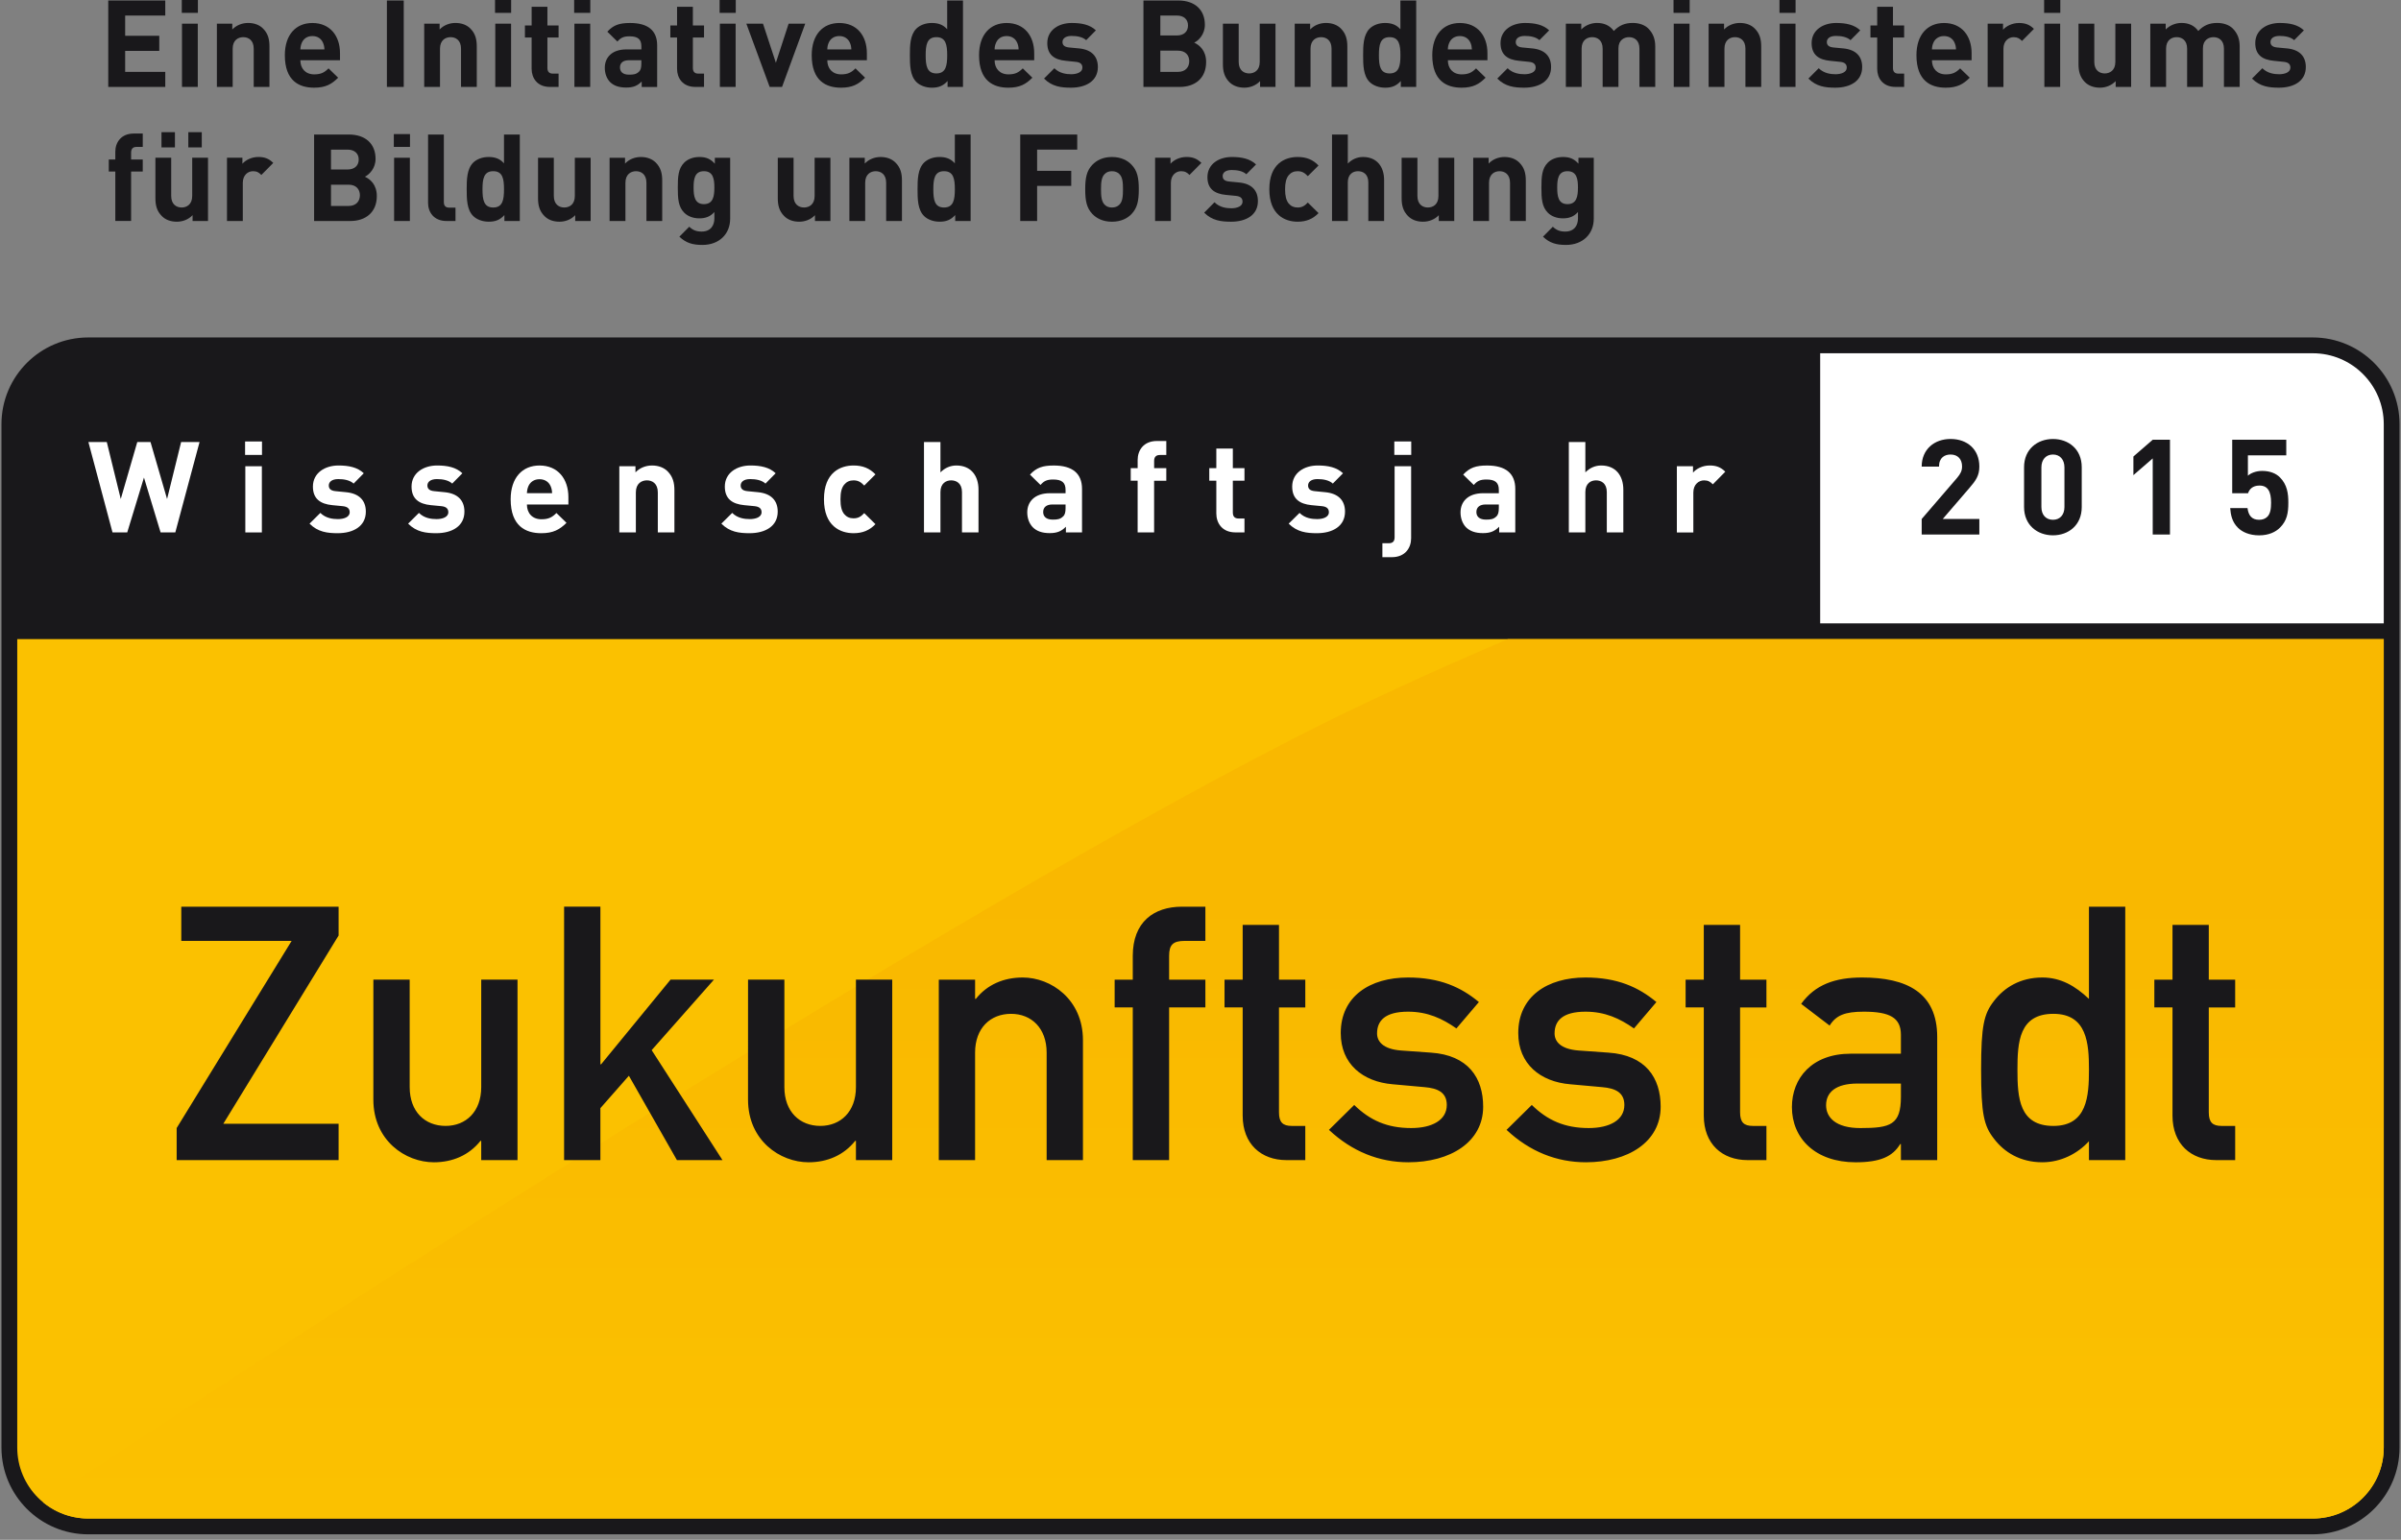 <?xml version="1.0" encoding="utf-8"?>
<!-- Generator: Adobe Illustrator 16.0.4, SVG Export Plug-In . SVG Version: 6.00 Build 0)  -->
<!DOCTYPE svg PUBLIC "-//W3C//DTD SVG 1.1//EN" "http://www.w3.org/Graphics/SVG/1.1/DTD/svg11.dtd">
<svg version="1.1" id="Ebene_1" xmlns="http://www.w3.org/2000/svg" xmlns:xlink="http://www.w3.org/1999/xlink" x="0px" y="0px"
	 width="212px" height="136px" viewBox="35.161 22.586 212 136" enable-background="new 35.161 22.586 212 136"
	 xml:space="preserve">
<rect x="35.161" y="22.586" width="212" height="136" fill="#808080" stroke="none"/>
<g>
	<g>
		<path fill="#19181B" d="M42.948,157.57c-3.928,0-7.128-3.2-7.128-7.129V60.05c0-3.93,3.201-7.122,7.128-7.122h196.426
			c3.929,0,7.126,3.192,7.126,7.122v90.391c0,3.929-3.197,7.129-7.126,7.129H42.948"/>
		<path fill="#19181B" d="M239.374,53.462c3.635,0,6.592,2.953,6.592,6.588v90.396c0,3.627-2.957,6.587-6.592,6.587H42.948
			c-3.635,0-6.591-2.96-6.591-6.587V60.05c0-3.636,2.956-6.588,6.591-6.588H239.374 M239.374,52.392H42.948
			c-4.223,0-7.658,3.434-7.658,7.658v90.396c0,4.219,3.436,7.658,7.658,7.658h196.426c4.221,0,7.658-3.439,7.658-7.658V60.05
			C247.032,55.826,243.594,52.392,239.374,52.392"/>
		<path fill="#FFFFFF" d="M245.639,77.644V60.05c0-3.455-2.809-6.263-6.266-6.263h-43.497v23.857H245.639z"/>
		<polygon fill="#FFFFFF" points="50.641,69.61 49.34,69.61 47.872,64.767 46.396,69.61 45.095,69.61 42.966,61.626 44.59,61.626 
			45.824,66.66 47.283,61.626 48.45,61.626 49.913,66.66 51.154,61.626 52.782,61.626 		"/>
		<path fill="#FFFFFF" d="M56.801,61.579h1.493v1.188h-1.493V61.579z M56.822,63.767h1.46v5.846h-1.46V63.767z"/>
		<path fill="#FFFFFF" d="M64.982,69.68c-0.917,0-1.752-0.102-2.49-0.843l0.955-0.949c0.481,0.479,1.108,0.546,1.555,0.546
			c0.505,0,1.035-0.164,1.035-0.604c0-0.291-0.157-0.494-0.62-0.538L64.5,67.203c-1.053-0.103-1.71-0.561-1.71-1.64
			c0-1.212,1.068-1.863,2.256-1.863c0.913,0,1.676,0.157,2.235,0.686l-0.896,0.911c-0.339-0.306-0.854-0.396-1.36-0.396
			c-0.584,0-0.832,0.271-0.832,0.561c0,0.216,0.09,0.463,0.606,0.506l0.923,0.091c1.157,0.113,1.741,0.729,1.741,1.717
			C67.464,69.065,66.365,69.68,64.982,69.68"/>
		<path fill="#FFFFFF" d="M73.686,69.68c-0.917,0-1.748-0.102-2.489-0.843l0.954-0.949c0.483,0.479,1.111,0.546,1.559,0.546
			c0.503,0,1.036-0.164,1.036-0.604c0-0.291-0.159-0.494-0.618-0.538l-0.923-0.089c-1.053-0.103-1.706-0.561-1.706-1.64
			c0-1.212,1.066-1.863,2.259-1.863c0.905,0,1.67,0.157,2.229,0.686l-0.896,0.911c-0.339-0.306-0.851-0.396-1.357-0.396
			c-0.582,0-0.835,0.271-0.835,0.561c0,0.216,0.094,0.463,0.61,0.506l0.919,0.091c1.157,0.113,1.74,0.729,1.74,1.717
			C76.169,69.065,75.069,69.68,73.686,69.68"/>
		<path fill="#FFFFFF" d="M81.686,67.147c0,0.75,0.464,1.302,1.282,1.302c0.639,0,0.953-0.18,1.323-0.552l0.889,0.867
			c-0.596,0.592-1.171,0.917-2.223,0.917c-1.382,0-2.706-0.627-2.706-2.996c0-1.906,1.035-2.984,2.548-2.984
			c1.629,0,2.549,1.192,2.549,2.796v0.651L81.686,67.147L81.686,67.147z M83.775,65.516c-0.155-0.346-0.483-0.604-0.978-0.604
			c-0.493,0-0.817,0.259-0.975,0.604c-0.09,0.215-0.122,0.372-0.137,0.631h2.224C83.899,65.888,83.867,65.731,83.775,65.516"/>
		<path fill="#FFFFFF" d="M93.244,69.61v-3.534c0-0.796-0.5-1.063-0.963-1.063c-0.46,0-0.976,0.267-0.976,1.063v3.534h-1.46v-5.843
			h1.425v0.541c0.384-0.404,0.921-0.608,1.462-0.608c0.583,0,1.052,0.192,1.376,0.514c0.47,0.475,0.601,1.024,0.601,1.667v3.729
			L93.244,69.61L93.244,69.61z"/>
		<path fill="#FFFFFF" d="M101.348,69.68c-0.922,0-1.752-0.102-2.494-0.843l0.958-0.949c0.479,0.479,1.11,0.546,1.56,0.546
			c0.504,0,1.033-0.164,1.033-0.604c0-0.291-0.163-0.494-0.621-0.538l-0.917-0.089c-1.054-0.103-1.706-0.561-1.706-1.64
			c0-1.212,1.065-1.863,2.253-1.863c0.912,0,1.677,0.157,2.234,0.686l-0.897,0.911c-0.337-0.306-0.851-0.396-1.356-0.396
			c-0.586,0-0.834,0.271-0.834,0.561c0,0.216,0.093,0.463,0.609,0.506l0.92,0.091c1.153,0.113,1.741,0.729,1.741,1.717
			C103.832,69.065,102.731,69.68,101.348,69.68"/>
		<path fill="#FFFFFF" d="M110.527,69.68c-1.167,0-2.613-0.624-2.613-2.996c0-2.369,1.447-2.984,2.613-2.984
			c0.809,0,1.416,0.247,1.933,0.785l-0.988,0.987c-0.306-0.322-0.564-0.459-0.945-0.459c-0.349,0-0.616,0.125-0.832,0.385
			c-0.223,0.278-0.323,0.674-0.323,1.286c0,0.62,0.1,1.02,0.323,1.302c0.216,0.258,0.483,0.38,0.832,0.38
			c0.38,0,0.639-0.129,0.945-0.459l0.988,0.976C111.942,69.422,111.337,69.68,110.527,69.68"/>
		<path fill="#FFFFFF" d="M120.1,69.61v-3.561c0-0.776-0.494-1.036-0.955-1.036c-0.457,0-0.946,0.267-0.946,1.036v3.561h-1.454
			v-7.984h1.454v2.682c0.395-0.404,0.89-0.608,1.406-0.608c1.28,0,1.954,0.898,1.954,2.13v3.781H120.1z"/>
		<path fill="#FFFFFF" d="M129.276,69.61v-0.502c-0.389,0.393-0.76,0.565-1.436,0.565c-0.661,0-1.143-0.173-1.488-0.518
			c-0.314-0.325-0.488-0.8-0.488-1.313c0-0.93,0.64-1.693,2-1.693h1.382v-0.294c0-0.639-0.314-0.917-1.094-0.917
			c-0.559,0-0.816,0.133-1.118,0.481l-0.929-0.913c0.571-0.623,1.129-0.804,2.106-0.804c1.639,0,2.489,0.699,2.489,2.067v3.843
			L129.276,69.61L129.276,69.61z M129.247,67.143h-1.159c-0.527,0-0.818,0.246-0.818,0.667c0,0.404,0.27,0.67,0.841,0.67
			c0.406,0,0.665-0.031,0.918-0.282c0.163-0.141,0.218-0.38,0.218-0.737V67.143z"/>
		<path fill="#FFFFFF" d="M137.065,65.045v4.565h-1.455v-4.565H135v-1.109h0.611v-0.729c0-0.831,0.513-1.67,1.702-1.67h0.828v1.236
			h-0.568c-0.35,0-0.506,0.188-0.506,0.525v0.639h1.074v1.109H137.065z"/>
		<path fill="#FFFFFF" d="M144.251,69.61c-1.189,0-1.693-0.835-1.693-1.671v-2.894h-0.622v-1.109h0.622v-1.729h1.458v1.729h1.028
			v1.109h-1.028v2.804c0,0.341,0.152,0.533,0.499,0.533h0.529v1.228H144.251z"/>
		<path fill="#FFFFFF" d="M151.44,69.68c-0.919,0-1.749-0.102-2.494-0.843l0.961-0.949c0.479,0.479,1.107,0.546,1.555,0.546
			c0.506,0,1.035-0.164,1.035-0.604c0-0.291-0.158-0.494-0.617-0.538l-0.921-0.089c-1.051-0.103-1.702-0.561-1.702-1.64
			c0-1.212,1.062-1.863,2.253-1.863c0.907,0,1.671,0.157,2.234,0.686l-0.899,0.911c-0.336-0.306-0.854-0.396-1.359-0.396
			c-0.582,0-0.825,0.271-0.825,0.561c0,0.216,0.084,0.463,0.601,0.506l0.921,0.091c1.157,0.113,1.738,0.729,1.738,1.717
			C153.921,69.065,152.825,69.68,151.44,69.68"/>
		<path fill="#FFFFFF" d="M158.051,71.798h-0.83v-1.232h0.562c0.368,0,0.516-0.18,0.516-0.529v-6.27h1.459v6.364
			C159.756,70.962,159.25,71.798,158.051,71.798 M158.274,61.579h1.494v1.188h-1.494V61.579z"/>
		<path fill="#FFFFFF" d="M167.533,69.61v-0.502c-0.396,0.393-0.761,0.565-1.437,0.565c-0.661,0-1.144-0.173-1.494-0.518
			c-0.312-0.325-0.482-0.8-0.482-1.313c0-0.93,0.641-1.693,2-1.693h1.382v-0.294c0-0.639-0.313-0.917-1.09-0.917
			c-0.563,0-0.821,0.133-1.122,0.481l-0.935-0.913c0.577-0.623,1.136-0.804,2.111-0.804c1.641,0,2.489,0.699,2.489,2.067v3.843
			L167.533,69.61L167.533,69.61z M167.502,67.143h-1.159c-0.527,0-0.822,0.246-0.822,0.667c0,0.404,0.271,0.67,0.846,0.67
			c0.406,0,0.666-0.031,0.92-0.282c0.157-0.141,0.216-0.38,0.216-0.737V67.143z"/>
		<path fill="#FFFFFF" d="M177.036,69.61v-3.561c0-0.776-0.494-1.036-0.952-1.036c-0.46,0-0.942,0.267-0.942,1.036v3.561h-1.458
			v-7.984h1.458v2.682c0.395-0.404,0.883-0.608,1.4-0.608c1.279,0,1.953,0.898,1.953,2.13v3.781H177.036z"/>
		<path fill="#FFFFFF" d="M186.399,65.363c-0.229-0.228-0.418-0.349-0.775-0.349c-0.447,0-0.947,0.337-0.947,1.079v3.521h-1.455
			v-5.846h1.426v0.564c0.282-0.341,0.842-0.632,1.471-0.632c0.57,0,0.977,0.145,1.378,0.549L186.399,65.363z"/>
		<polygon fill="#19181B" points="44.719,30.264 44.719,22.63 49.754,22.63 49.754,23.959 46.212,23.959 46.212,25.747 
			49.224,25.747 49.224,27.08 46.212,27.08 46.212,28.934 49.754,28.934 49.754,30.264 		"/>
		<path fill="#19181B" d="M51.212,22.586h1.423v1.137h-1.423V22.586z M51.23,24.677h1.395v5.587H51.23V24.677z"/>
		<path fill="#19181B" d="M57.563,30.264v-3.377c0-0.765-0.48-1.019-0.922-1.019s-0.935,0.255-0.935,1.019v3.376h-1.395v-5.587h1.36
			v0.514c0.369-0.385,0.881-0.577,1.396-0.577c0.555,0,1.008,0.179,1.319,0.494c0.454,0.451,0.566,0.977,0.566,1.588v3.568
			L57.563,30.264L57.563,30.264z"/>
		<path fill="#19181B" d="M61.682,27.907c0,0.718,0.44,1.247,1.223,1.247c0.611,0,0.912-0.176,1.265-0.529l0.847,0.823
			c-0.565,0.573-1.111,0.883-2.123,0.883c-1.318,0-2.582-0.601-2.582-2.867c0-1.823,0.982-2.847,2.431-2.847
			c1.556,0,2.439,1.133,2.439,2.667v0.623H61.682z M63.677,26.354c-0.147-0.337-0.458-0.583-0.933-0.583
			c-0.472,0-0.78,0.247-0.931,0.583c-0.085,0.201-0.118,0.35-0.129,0.596h2.124C63.794,26.704,63.764,26.555,63.677,26.354"/>
		<rect x="69.323" y="22.63" fill="#19181B" width="1.487" height="7.634"/>
		<path fill="#19181B" d="M75.868,30.264v-3.377c0-0.765-0.481-1.019-0.922-1.019s-0.935,0.255-0.935,1.019v3.376h-1.394v-5.587
			h1.36v0.514c0.364-0.385,0.88-0.577,1.396-0.577c0.555,0,1.008,0.179,1.319,0.494c0.454,0.451,0.567,0.977,0.567,1.588v3.568
			L75.868,30.264L75.868,30.264z"/>
		<path fill="#19181B" d="M78.871,22.586h1.422v1.137h-1.422V22.586z M78.892,24.677h1.395v5.587h-1.395V24.677z"/>
		<path fill="#19181B" d="M83.721,30.264c-1.138,0-1.619-0.804-1.619-1.596V25.9H81.51v-1.062h0.593v-1.651h1.392v1.651h0.987V25.9
			h-0.987v2.683c0,0.325,0.15,0.505,0.482,0.505h0.505v1.176L83.721,30.264L83.721,30.264z"/>
		<path fill="#19181B" d="M85.856,22.586h1.426v1.137h-1.426V22.586z M85.88,24.677h1.394v5.587H85.88V24.677z"/>
		<path fill="#19181B" d="M91.821,30.268v-0.482c-0.375,0.373-0.729,0.533-1.375,0.533c-0.627,0-1.094-0.16-1.425-0.494
			c-0.3-0.31-0.458-0.761-0.458-1.255c0-0.89,0.612-1.62,1.907-1.62h1.322v-0.277c0-0.612-0.302-0.879-1.043-0.879
			c-0.537,0-0.78,0.129-1.074,0.463l-0.889-0.871c0.547-0.6,1.083-0.769,2.018-0.769c1.564,0,2.382,0.663,2.382,1.969v3.682H91.821z
			 M91.791,27.907h-1.106c-0.506,0-0.782,0.236-0.782,0.631c0,0.389,0.253,0.643,0.801,0.643c0.387,0,0.633-0.028,0.881-0.267
			c0.15-0.137,0.205-0.364,0.205-0.709L91.791,27.907L91.791,27.907z"/>
		<path fill="#19181B" d="M96.561,30.264c-1.135,0-1.618-0.804-1.618-1.596V25.9h-0.592v-1.062h0.592v-1.651h1.396v1.651h0.985V25.9
			H96.34v2.683c0,0.325,0.148,0.505,0.48,0.505h0.505v1.176L96.561,30.264L96.561,30.264z"/>
		<path fill="#19181B" d="M98.7,22.586h1.426v1.137H98.7V22.586z M98.723,24.677h1.393v5.587h-1.393V24.677z"/>
		<polygon fill="#19181B" points="104.213,30.264 103.12,30.264 101.061,24.677 102.531,24.677 103.668,28.131 104.794,24.677 
			106.26,24.677 		"/>
		<path fill="#19181B" d="M108.208,27.907c0,0.718,0.441,1.247,1.224,1.247c0.611,0,0.908-0.176,1.265-0.529l0.847,0.823
			c-0.569,0.573-1.117,0.883-2.124,0.883c-1.319,0-2.587-0.601-2.587-2.867c0-1.823,0.99-2.847,2.435-2.847
			c1.559,0,2.435,1.133,2.435,2.667v0.623H108.208z M110.201,26.354c-0.152-0.337-0.462-0.583-0.935-0.583
			c-0.471,0-0.782,0.247-0.931,0.583c-0.086,0.201-0.117,0.35-0.127,0.596h2.123C110.319,26.704,110.289,26.555,110.201,26.354"/>
		<path fill="#19181B" d="M118.829,30.264V29.74c-0.388,0.431-0.794,0.592-1.388,0.592c-0.546,0-1.061-0.196-1.37-0.506
			c-0.559-0.556-0.57-1.521-0.57-2.356c0-0.84,0.012-1.792,0.57-2.353c0.31-0.31,0.816-0.502,1.359-0.502
			c0.57,0,1,0.148,1.364,0.556V22.63h1.395v7.634H118.829z M117.842,25.868c-0.837,0-0.947,0.687-0.947,1.6s0.109,1.604,0.947,1.604
			c0.835,0,0.953-0.69,0.953-1.604S118.677,25.868,117.842,25.868"/>
		<path fill="#19181B" d="M122.982,27.907c0,0.718,0.438,1.247,1.222,1.247c0.611,0,0.908-0.176,1.264-0.529l0.847,0.823
			c-0.566,0.573-1.113,0.883-2.121,0.883c-1.321,0-2.586-0.601-2.586-2.867c0-1.823,0.988-2.847,2.435-2.847
			c1.555,0,2.435,1.133,2.435,2.667v0.623H122.982z M124.972,26.354c-0.146-0.337-0.461-0.583-0.931-0.583
			c-0.471,0-0.782,0.247-0.929,0.583c-0.088,0.201-0.124,0.35-0.13,0.596h2.12C125.09,26.704,125.058,26.555,124.972,26.354"/>
		<path fill="#19181B" d="M129.728,30.331c-0.882,0-1.675-0.099-2.382-0.805l0.912-0.913c0.458,0.458,1.064,0.529,1.49,0.529
			c0.48,0,0.985-0.165,0.985-0.581c0-0.278-0.146-0.474-0.587-0.513l-0.881-0.091c-1.008-0.094-1.632-0.533-1.632-1.564
			c0-1.161,1.02-1.777,2.157-1.777c0.87,0,1.6,0.146,2.134,0.651l-0.855,0.866c-0.322-0.286-0.817-0.373-1.297-0.373
			c-0.56,0-0.797,0.255-0.797,0.533c0,0.204,0.088,0.44,0.583,0.486l0.876,0.083c1.106,0.105,1.665,0.698,1.665,1.642
			C132.099,29.74,131.046,30.331,129.728,30.331"/>
		<path fill="#19181B" d="M139.322,30.264h-3.199V22.63h3.07c1.487,0,2.354,0.835,2.354,2.145c0,0.847-0.554,1.396-0.94,1.576
			c0.462,0.216,1.051,0.699,1.051,1.714C141.657,29.495,140.681,30.264,139.322,30.264 M139.075,23.959h-1.46v1.76h1.46
			c0.629,0,0.983-0.356,0.983-0.882S139.704,23.959,139.075,23.959 M139.169,27.06h-1.554v1.875h1.554
			c0.677,0,0.998-0.428,0.998-0.945C140.167,27.476,139.845,27.06,139.169,27.06"/>
		<path fill="#19181B" d="M146.421,30.264V29.75c-0.363,0.384-0.878,0.58-1.391,0.58c-0.561,0-1.012-0.185-1.319-0.49
			c-0.454-0.459-0.571-0.979-0.571-1.592v-3.571h1.394v3.38c0,0.76,0.485,1.015,0.924,1.015c0.439,0,0.933-0.255,0.933-1.015v-3.38
			h1.392v5.587H146.421z"/>
		<path fill="#19181B" d="M152.732,30.264v-3.377c0-0.765-0.481-1.019-0.923-1.019c-0.44,0-0.933,0.255-0.933,1.019v3.376h-1.396
			v-5.587h1.364v0.514c0.365-0.385,0.877-0.577,1.395-0.577c0.555,0,1.006,0.179,1.319,0.494c0.445,0.451,0.568,0.977,0.568,1.588
			v3.568L152.732,30.264L152.732,30.264z"/>
		<path fill="#19181B" d="M158.847,30.264V29.74c-0.386,0.431-0.796,0.592-1.384,0.592c-0.549,0-1.061-0.196-1.372-0.506
			c-0.56-0.556-0.571-1.521-0.571-2.356c0-0.84,0.012-1.792,0.571-2.353c0.312-0.31,0.812-0.502,1.359-0.502
			c0.569,0,0.998,0.148,1.362,0.556V22.63h1.395v7.634H158.847z M157.859,25.868c-0.839,0-0.944,0.687-0.944,1.6
			s0.105,1.604,0.944,1.604c0.837,0,0.955-0.69,0.955-1.604S158.696,25.868,157.859,25.868"/>
		<path fill="#19181B" d="M163.003,27.907c0,0.718,0.438,1.247,1.217,1.247c0.615,0,0.918-0.176,1.271-0.529l0.843,0.823
			c-0.567,0.573-1.114,0.883-2.122,0.883c-1.322,0-2.586-0.601-2.586-2.867c0-1.823,0.988-2.847,2.438-2.847
			c1.553,0,2.433,1.133,2.433,2.667v0.623H163.003z M164.996,26.354c-0.153-0.337-0.464-0.583-0.933-0.583
			c-0.473,0-0.785,0.247-0.932,0.583c-0.088,0.201-0.123,0.35-0.129,0.596h2.123C165.11,26.704,165.083,26.555,164.996,26.354"/>
		<path fill="#19181B" d="M169.749,30.331c-0.879,0-1.674-0.099-2.383-0.805l0.912-0.913c0.463,0.458,1.064,0.529,1.494,0.529
			c0.482,0,0.983-0.165,0.983-0.581c0-0.278-0.149-0.474-0.59-0.513l-0.877-0.091c-1.012-0.094-1.635-0.533-1.635-1.564
			c0-1.161,1.023-1.777,2.158-1.777c0.865,0,1.6,0.146,2.136,0.651l-0.859,0.866c-0.324-0.286-0.812-0.373-1.3-0.373
			c-0.555,0-0.79,0.255-0.79,0.533c0,0.204,0.084,0.44,0.578,0.486l0.881,0.083c1.102,0.105,1.66,0.698,1.66,1.642
			C172.119,29.74,171.066,30.331,169.749,30.331"/>
		<path fill="#19181B" d="M179.919,30.264v-3.377c0-0.765-0.482-1.019-0.918-1.019c-0.434,0-0.936,0.255-0.936,0.983v3.411h-1.396
			v-3.376c0-0.765-0.482-1.019-0.922-1.019c-0.44,0-0.935,0.255-0.935,1.019v3.376h-1.392v-5.587h1.361v0.514
			c0.358-0.373,0.878-0.577,1.392-0.577c0.623,0,1.129,0.223,1.484,0.709c0.471-0.494,0.977-0.709,1.672-0.709
			c0.558,0,1.063,0.179,1.373,0.494c0.449,0.451,0.611,0.977,0.611,1.588v3.568L179.919,30.264L179.919,30.264z"/>
		<path fill="#19181B" d="M182.928,22.586h1.425v1.137h-1.425V22.586z M182.947,24.677h1.395v5.587h-1.395V24.677z"/>
		<path fill="#19181B" d="M189.276,30.264v-3.377c0-0.765-0.482-1.019-0.923-1.019c-0.438,0-0.929,0.255-0.929,1.019v3.376h-1.398
			v-5.587h1.363v0.514c0.365-0.385,0.879-0.577,1.393-0.577c0.559,0,1.008,0.179,1.318,0.494c0.451,0.451,0.57,0.977,0.57,1.588
			v3.568L189.276,30.264L189.276,30.264z"/>
		<path fill="#19181B" d="M192.282,22.586h1.422v1.137h-1.422V22.586z M192.305,24.677h1.394v5.587h-1.394V24.677z"/>
		<path fill="#19181B" d="M197.217,30.331c-0.878,0-1.677-0.099-2.38-0.805l0.909-0.913c0.463,0.458,1.065,0.529,1.49,0.529
			c0.482,0,0.987-0.165,0.987-0.581c0-0.278-0.148-0.474-0.59-0.513l-0.877-0.091c-1.012-0.094-1.635-0.533-1.635-1.564
			c0-1.161,1.023-1.777,2.158-1.777c0.871,0,1.599,0.146,2.136,0.651l-0.858,0.866c-0.322-0.286-0.816-0.373-1.295-0.373
			c-0.562,0-0.797,0.255-0.797,0.533c0,0.204,0.085,0.44,0.578,0.486l0.876,0.083c1.106,0.105,1.666,0.698,1.666,1.642
			C199.587,29.74,198.534,30.331,197.217,30.331"/>
		<path fill="#19181B" d="M202.528,30.264c-1.142,0-1.617-0.804-1.617-1.596V25.9h-0.595v-1.062h0.595v-1.651h1.392v1.651h0.987
			V25.9h-0.987v2.683c0,0.325,0.148,0.505,0.482,0.505h0.506v1.176L202.528,30.264L202.528,30.264z"/>
		<path fill="#19181B" d="M205.745,27.907c0,0.718,0.439,1.247,1.225,1.247c0.611,0,0.91-0.176,1.264-0.529l0.848,0.823
			c-0.564,0.573-1.111,0.883-2.123,0.883c-1.318,0-2.582-0.601-2.582-2.867c0-1.823,0.982-2.847,2.433-2.847
			c1.556,0,2.437,1.133,2.437,2.667v0.623H205.745z M207.74,26.354c-0.147-0.337-0.459-0.583-0.932-0.583
			c-0.469,0-0.784,0.247-0.933,0.583c-0.089,0.201-0.118,0.35-0.13,0.596h2.123C207.863,26.704,207.824,26.555,207.74,26.354"/>
		<path fill="#19181B" d="M213.698,26.201c-0.217-0.215-0.4-0.333-0.74-0.333c-0.43,0-0.9,0.321-0.9,1.031v3.368h-1.395v-5.591
			h1.359v0.537c0.27-0.317,0.806-0.596,1.406-0.596c0.546,0,0.936,0.137,1.321,0.521L213.698,26.201z"/>
		<path fill="#19181B" d="M215.65,22.586h1.429v1.137h-1.429V22.586z M215.671,24.677h1.395v5.587h-1.395V24.677z"/>
		<path fill="#19181B" d="M221.968,30.264V29.75c-0.365,0.384-0.877,0.58-1.395,0.58c-0.559,0-1.006-0.185-1.319-0.49
			c-0.451-0.459-0.568-0.979-0.568-1.592v-3.571h1.394v3.38c0,0.76,0.482,1.015,0.924,1.015c0.435,0,0.935-0.255,0.935-1.015v-3.38
			h1.394v5.587H221.968z"/>
		<path fill="#19181B" d="M231.527,30.264v-3.377c0-0.765-0.482-1.019-0.925-1.019c-0.428,0-0.93,0.255-0.93,0.983v3.411h-1.396
			v-3.376c0-0.765-0.483-1.019-0.922-1.019c-0.441,0-0.936,0.255-0.936,1.019v3.376h-1.393v-5.587h1.359v0.514
			c0.364-0.373,0.883-0.577,1.396-0.577c0.624,0,1.13,0.223,1.482,0.709c0.474-0.494,0.979-0.709,1.672-0.709
			c0.56,0,1.06,0.179,1.375,0.494c0.449,0.451,0.608,0.977,0.608,1.588v3.568L231.527,30.264L231.527,30.264z"/>
		<path fill="#19181B" d="M236.385,30.331c-0.874,0-1.67-0.099-2.379-0.805l0.912-0.913c0.463,0.458,1.062,0.529,1.488,0.529
			c0.488,0,0.988-0.165,0.988-0.581c0-0.278-0.147-0.474-0.588-0.513l-0.877-0.091c-1.012-0.094-1.636-0.533-1.636-1.564
			c0-1.161,1.018-1.777,2.159-1.777c0.87,0,1.6,0.146,2.135,0.651l-0.858,0.866c-0.324-0.286-0.817-0.373-1.3-0.373
			c-0.559,0-0.791,0.255-0.791,0.533c0,0.204,0.084,0.44,0.579,0.486l0.88,0.083c1.102,0.105,1.66,0.698,1.66,1.642
			C238.76,29.74,237.708,30.331,236.385,30.331"/>
		<path fill="#19181B" d="M46.737,37.738v4.364h-1.394v-4.364h-0.577v-1.063h0.577v-0.694c0-0.792,0.493-1.6,1.629-1.6h0.794v1.18
			h-0.547c-0.335,0-0.482,0.185-0.482,0.505v0.608h1.028v1.063H46.737z"/>
		<path fill="#19181B" d="M52.165,42.106v-0.518c-0.364,0.392-0.88,0.58-1.393,0.58c-0.559,0-1.009-0.179-1.318-0.494
			c-0.453-0.447-0.571-0.973-0.571-1.584v-3.572h1.394v3.376c0,0.76,0.482,1.019,0.923,1.019c0.441,0,0.932-0.259,0.932-1.019
			v-3.376h1.396v5.587L52.165,42.106L52.165,42.106z M49.419,34.263h1.188v1.341h-1.188V34.263z M51.789,34.263h1.188v1.341h-1.188
			V34.263z"/>
		<path fill="#19181B" d="M58.238,38.039c-0.214-0.216-0.396-0.333-0.737-0.333c-0.429,0-0.901,0.325-0.901,1.031v3.368h-1.397
			v-5.587h1.362v0.533c0.269-0.322,0.806-0.601,1.406-0.601c0.547,0,0.935,0.141,1.317,0.525L58.238,38.039z"/>
		<path fill="#19181B" d="M66.094,42.106h-3.2v-7.638h3.07c1.488,0,2.358,0.839,2.358,2.148c0,0.847-0.557,1.392-0.944,1.576
			c0.463,0.212,1.055,0.694,1.055,1.714C68.432,41.334,67.452,42.106,66.094,42.106 M65.846,35.801h-1.459v1.756h1.459
			c0.629,0,0.988-0.352,0.988-0.882C66.836,36.154,66.476,35.801,65.846,35.801 M65.94,38.899h-1.553v1.878h1.553
			c0.677,0,0.999-0.431,0.999-0.944C66.939,39.318,66.618,38.899,65.94,38.899"/>
		<path fill="#19181B" d="M69.934,34.429h1.428v1.132h-1.428V34.429z M69.959,36.519h1.393v5.587h-1.393V36.519z"/>
		<path fill="#19181B" d="M74.589,42.106c-1.146,0-1.631-0.804-1.631-1.6v-6.038h1.393v5.952c0,0.338,0.141,0.506,0.494,0.506h0.535
			v1.18L74.589,42.106L74.589,42.106z"/>
		<path fill="#19181B" d="M79.698,42.106V41.58c-0.388,0.431-0.794,0.587-1.384,0.587c-0.551,0-1.063-0.192-1.375-0.505
			c-0.559-0.552-0.57-1.517-0.57-2.356c0-0.835,0.012-1.792,0.57-2.353c0.312-0.31,0.818-0.502,1.364-0.502
			c0.565,0,0.999,0.149,1.359,0.561v-2.544h1.396v7.638L79.698,42.106L79.698,42.106z M78.711,37.706
			c-0.835,0-0.947,0.687-0.947,1.6c0,0.914,0.111,1.608,0.947,1.608c0.839,0,0.952-0.694,0.952-1.608S79.55,37.706,78.711,37.706"/>
		<path fill="#19181B" d="M85.95,42.106v-0.514c-0.364,0.388-0.876,0.576-1.393,0.576c-0.557,0-1.008-0.179-1.318-0.493
			c-0.454-0.448-0.571-0.978-0.571-1.584v-3.572h1.394v3.375c0,0.765,0.485,1.019,0.923,1.019c0.442,0,0.932-0.255,0.932-1.019
			v-3.375h1.396v5.587H85.95z"/>
		<path fill="#19181B" d="M92.239,42.106V38.73c0-0.765-0.483-1.023-0.922-1.023c-0.437,0-0.932,0.259-0.932,1.023v3.376h-1.4
			v-5.587h1.365v0.513c0.365-0.388,0.88-0.58,1.394-0.58c0.559,0,1.012,0.185,1.322,0.495c0.449,0.451,0.566,0.977,0.566,1.588
			v3.572L92.239,42.106L92.239,42.106z"/>
		<path fill="#19181B" d="M97.179,44.219c-0.859,0-1.451-0.172-2.031-0.729l0.871-0.878c0.307,0.293,0.619,0.427,1.094,0.427
			c0.836,0,1.125-0.588,1.125-1.156v-0.569c-0.365,0.408-0.782,0.558-1.333,0.558c-0.543,0-1.016-0.185-1.326-0.495
			c-0.528-0.525-0.571-1.248-0.571-2.219c0-0.977,0.042-1.686,0.571-2.212c0.31-0.31,0.793-0.494,1.341-0.494
			c0.588,0,0.974,0.165,1.359,0.592v-0.525h1.353v5.383C99.631,43.243,98.679,44.219,97.179,44.219 M97.314,37.706
			c-0.823,0-0.911,0.706-0.911,1.451c0,0.737,0.088,1.459,0.911,1.459c0.826,0,0.923-0.722,0.923-1.459
			C98.238,38.412,98.139,37.706,97.314,37.706"/>
		<path fill="#19181B" d="M107.119,42.106v-0.514c-0.364,0.388-0.876,0.576-1.394,0.576c-0.554,0-1.009-0.179-1.318-0.493
			c-0.453-0.448-0.57-0.978-0.57-1.584v-3.572h1.394v3.375c0,0.765,0.485,1.019,0.923,1.019c0.442,0,0.936-0.255,0.936-1.019v-3.375
			h1.394v5.587H107.119z"/>
		<path fill="#19181B" d="M113.406,42.106V38.73c0-0.765-0.48-1.023-0.919-1.023c-0.446,0-0.933,0.259-0.933,1.023v3.376h-1.395
			v-5.587h1.359v0.513c0.364-0.388,0.882-0.58,1.394-0.58c0.562,0,1.012,0.185,1.319,0.495c0.455,0.451,0.569,0.977,0.569,1.588
			v3.572L113.406,42.106L113.406,42.106z"/>
		<path fill="#19181B" d="M119.503,42.106V41.58c-0.389,0.431-0.796,0.587-1.385,0.587c-0.547,0-1.059-0.192-1.37-0.505
			c-0.559-0.552-0.57-1.517-0.57-2.356c0-0.835,0.012-1.792,0.57-2.353c0.312-0.31,0.812-0.502,1.361-0.502
			c0.568,0,0.996,0.149,1.361,0.561v-2.544h1.394v7.638L119.503,42.106L119.503,42.106z M118.514,37.706
			c-0.837,0-0.943,0.687-0.943,1.6c0,0.914,0.106,1.608,0.943,1.608c0.839,0,0.957-0.694,0.957-1.608S119.353,37.706,118.514,37.706
			"/>
		<polygon fill="#19181B" points="126.735,35.801 126.735,37.676 129.748,37.676 129.748,39.004 126.735,39.004 126.735,42.106 
			125.244,42.106 125.244,34.468 130.276,34.468 130.276,35.801 		"/>
		<path fill="#19181B" d="M135.075,41.487c-0.338,0.36-0.906,0.682-1.734,0.682c-0.824,0-1.38-0.321-1.726-0.682
			c-0.504-0.533-0.633-1.165-0.633-2.181c0-1.012,0.129-1.644,0.633-2.168c0.346-0.364,0.902-0.686,1.726-0.686
			c0.829,0,1.396,0.322,1.734,0.686c0.507,0.525,0.638,1.157,0.638,2.168C135.713,40.322,135.582,40.953,135.075,41.487
			 M133.995,37.958c-0.16-0.165-0.376-0.25-0.655-0.25c-0.276,0-0.483,0.086-0.641,0.25c-0.288,0.287-0.323,0.768-0.323,1.349
			c0,0.58,0.035,1.074,0.323,1.36c0.159,0.161,0.365,0.247,0.641,0.247c0.278,0,0.495-0.085,0.655-0.247
			c0.292-0.286,0.321-0.78,0.321-1.36C134.316,38.726,134.287,38.243,133.995,37.958"/>
		<path fill="#19181B" d="M140.187,38.039c-0.211-0.216-0.396-0.333-0.741-0.333c-0.429,0-0.9,0.325-0.9,1.031v3.368h-1.394v-5.587
			h1.36v0.533c0.268-0.322,0.804-0.601,1.408-0.601c0.548,0,0.931,0.141,1.32,0.525L140.187,38.039z"/>
		<path fill="#19181B" d="M143.869,42.168c-0.884,0-1.677-0.094-2.384-0.799l0.913-0.918c0.462,0.463,1.064,0.53,1.489,0.53
			c0.486,0,0.986-0.165,0.986-0.577c0-0.282-0.147-0.475-0.588-0.518l-0.881-0.085c-1.008-0.099-1.631-0.538-1.631-1.564
			c0-1.166,1.017-1.785,2.158-1.785c0.864,0,1.598,0.153,2.135,0.659l-0.858,0.865c-0.324-0.293-0.817-0.373-1.3-0.373
			c-0.559,0-0.79,0.255-0.79,0.533c0,0.201,0.083,0.439,0.577,0.483l0.877,0.086c1.106,0.105,1.658,0.694,1.658,1.643
			C146.233,41.581,145.186,42.168,143.869,42.168"/>
		<path fill="#19181B" d="M149.735,42.168c-1.113,0-2.497-0.6-2.497-2.861c0-2.267,1.384-2.855,2.497-2.855
			c0.773,0,1.354,0.235,1.846,0.753l-0.944,0.94c-0.29-0.31-0.537-0.438-0.901-0.438c-0.331,0-0.59,0.117-0.797,0.368
			c-0.207,0.263-0.31,0.64-0.31,1.232c0,0.592,0.103,0.976,0.31,1.243c0.206,0.248,0.465,0.364,0.797,0.364
			c0.364,0,0.611-0.129,0.901-0.438l0.944,0.933C151.088,41.922,150.509,42.168,149.735,42.168"/>
		<path fill="#19181B" d="M155.979,42.106v-3.412c0-0.736-0.471-0.987-0.912-0.987c-0.44,0-0.899,0.259-0.899,0.987v3.412h-1.394
			v-7.638h1.394v2.564c0.377-0.388,0.847-0.58,1.341-0.58c1.224,0,1.864,0.859,1.864,2.04v3.615L155.979,42.106L155.979,42.106z"/>
		<path fill="#19181B" d="M162.202,42.106v-0.514c-0.364,0.388-0.881,0.576-1.393,0.576c-0.56,0-1.008-0.179-1.318-0.493
			c-0.451-0.448-0.571-0.978-0.571-1.584v-3.572h1.395v3.375c0,0.765,0.482,1.019,0.923,1.019c0.441,0,0.932-0.255,0.932-1.019
			v-3.375h1.396v5.587H162.202z"/>
		<path fill="#19181B" d="M168.491,42.106V38.73c0-0.765-0.483-1.023-0.924-1.023c-0.441,0-0.93,0.259-0.93,1.023v3.376h-1.396
			v-5.587h1.361v0.513c0.367-0.388,0.881-0.58,1.395-0.58c0.559,0,1.007,0.185,1.316,0.495c0.453,0.451,0.571,0.977,0.571,1.588
			v3.572L168.491,42.106L168.491,42.106z"/>
		<path fill="#19181B" d="M173.426,44.219c-0.854,0-1.448-0.172-2.023-0.729l0.868-0.878c0.307,0.293,0.619,0.427,1.09,0.427
			c0.841,0,1.13-0.588,1.13-1.156v-0.569c-0.365,0.408-0.782,0.558-1.333,0.558c-0.543,0-1.016-0.185-1.325-0.495
			c-0.526-0.525-0.571-1.248-0.571-2.219c0-0.977,0.045-1.686,0.571-2.212c0.309-0.31,0.788-0.494,1.336-0.494
			c0.593,0,0.981,0.165,1.363,0.592v-0.525h1.353v5.383C175.884,43.243,174.929,44.219,173.426,44.219 M173.566,37.706
			c-0.824,0-0.908,0.706-0.908,1.451c0,0.737,0.084,1.459,0.908,1.459c0.825,0,0.923-0.722,0.923-1.459
			C174.49,38.412,174.391,37.706,173.566,37.706"/>
		<path fill="#19181B" d="M209.93,69.798v-1.373h-3.232l2.337-2.717c0.58-0.671,0.895-1.107,0.895-1.918
			c0-1.506-1.056-2.432-2.542-2.432c-1.431,0-2.549,0.914-2.549,2.44h1.529c0-0.808,0.518-1.067,1.02-1.067
			c0.65,0,1.016,0.423,1.016,1.047c0,0.389-0.13,0.647-0.436,1.012l-3.129,3.636v1.373H209.93z M218.971,67.374v-3.525
			c0-1.6-1.174-2.489-2.539-2.489s-2.553,0.89-2.553,2.489v3.525c0,1.6,1.188,2.494,2.553,2.494S218.971,68.974,218.971,67.374
			 M217.444,67.366c0,0.706-0.406,1.13-1.012,1.13c-0.613,0-1.023-0.424-1.023-1.13v-3.494c0-0.706,0.41-1.141,1.023-1.141
			c0.605,0,1.012,0.435,1.012,1.141V67.366z M226.762,69.798v-8.372h-1.523l-1.706,1.481v1.647l1.706-1.479v6.721H226.762z
			 M237.213,66.978c0-0.788-0.094-1.58-0.747-2.234c-0.341-0.342-0.87-0.565-1.566-0.565c-0.562,0-1.033,0.211-1.257,0.422v-1.799
			h3.388v-1.376h-4.773v4.725h1.398c0.105-0.33,0.388-0.679,1.012-0.679c0.74,0,1.022,0.537,1.022,1.506
			c0,0.53-0.059,0.978-0.329,1.248c-0.189,0.185-0.435,0.271-0.729,0.271c-0.637,0-0.941-0.376-1.024-1.035h-1.528
			c0.047,0.611,0.167,1.224,0.684,1.737c0.363,0.365,0.998,0.671,1.869,0.671c0.869,0,1.47-0.306,1.846-0.683
			C237.089,68.573,237.213,67.915,237.213,66.978"/>
	</g>
	<g>
		<g>
			<defs>
				<path id="SVGID_1_" d="M42.948,53.787c-3.453,0-6.264,2.808-6.264,6.263v90.391c0,3.458,2.81,6.267,6.264,6.267h196.426
					c3.455,0,6.265-2.809,6.265-6.267V60.05c0-3.455-2.81-6.263-6.265-6.263L42.948,53.787L42.948,53.787z"/>
			</defs>
			<clipPath id="SVGID_2_">
				<use xlink:href="#SVGID_1_"  overflow="visible"/>
			</clipPath>
			<rect x="22.452" y="79.035" clip-path="url(#SVGID_2_)" fill="#FBC100" width="231.919" height="77.707"/>
		</g>
	</g>
	<g>
		<g>
			<defs>
				<path id="SVGID_3_" d="M168.302,79.039c-6.347,2.703-12.817,5.65-18.675,8.646c-35.85,18.319-97.909,59.147-110.655,67.597
					c0.879,0.719,1.959,1.208,3.139,1.369c0,0,0,0,0.004,0c0.019,0.004,0.041,0.008,0.064,0.008c0,0,0.006,0,0.012,0
					c0.018,0.004,0.037,0.008,0.057,0.008c0.004,0,0.008,0,0.014,0c0.018,0.004,0.042,0.008,0.059,0.008h0.004
					c0.042,0.005,0.078,0.009,0.118,0.012c0.006,0,0.012,0,0.018,0c0.012,0,0.024,0.005,0.041,0.005
					c0.008,0,0.018,0.004,0.029,0.004s0.029,0,0.041,0c0.012,0,0.027,0,0.035,0.004c0.016,0,0.024,0,0.04,0c0.012,0,0.025,0,0.037,0
					c0.012,0,0.023,0,0.038,0c0.012,0.005,0.027,0.005,0.043,0.005c0.008,0,0.019,0,0.03,0c0.019,0,0.037,0.004,0.052,0.004
					c0.008,0,0.016,0,0.023,0c0.025,0,0.055,0,0.077,0h196.426c3.455,0,6.265-2.809,6.265-6.267V79.039H168.302z"/>
			</defs>
			<clipPath id="SVGID_4_">
				<use xlink:href="#SVGID_3_"  overflow="visible"/>
			</clipPath>
			
				<linearGradient id="SVGID_5_" gradientUnits="userSpaceOnUse" x1="-1360.262" y1="-176.139" x2="-1357.251" y2="-176.139" gradientTransform="matrix(0 25.803 -25.803 0 -4402.543 35177.305)">
				<stop  offset="0" style="stop-color:#F9B800"/>
				<stop  offset="0.286" style="stop-color:#F9B800"/>
				<stop  offset="1" style="stop-color:#FBC100"/>
			</linearGradient>
			<rect x="38.972" y="79.039" clip-path="url(#SVGID_4_)" fill="url(#SVGID_5_)" width="206.667" height="77.668"/>
		</g>
	</g>
	<g>
		<path fill="#19181B" d="M50.76,125.052h14.298v-3.208H54.877l10.181-16.63v-2.545h-13.89v3.019h9.744L50.76,122.219V125.052z
			 M68.127,119.708c0,3.614,2.831,5.536,5.342,5.536c1.668,0,3.111-0.632,4.118-1.892h0.064v1.699h3.205v-15.939h-3.205v9.496
			c0,2.169-1.354,3.423-3.145,3.423c-1.823,0-3.171-1.255-3.171-3.423v-9.496h-3.207L68.127,119.708L68.127,119.708z
			 M84.968,125.052h3.205v-4.588l2.517-2.863l4.241,7.451h4.022l-6.251-9.713l5.5-6.228h-3.834l-6.133,7.481h-0.06v-13.924h-3.206
			L84.968,125.052L84.968,125.052z M101.209,119.708c0,3.614,2.828,5.536,5.347,5.536c1.664,0,3.11-0.632,4.116-1.892h0.065v1.699
			h3.205v-15.939h-3.205v9.496c0,2.169-1.354,3.423-3.146,3.423c-1.819,0-3.172-1.255-3.172-3.423v-9.496h-3.208L101.209,119.708
			L101.209,119.708z M118.053,125.052h3.205v-9.493c0-2.17,1.35-3.427,3.177-3.427c1.792,0,3.141,1.259,3.141,3.427v9.493h3.206
			v-10.596c0-3.611-2.83-5.533-5.312-5.533c-1.7,0-3.146,0.632-4.148,1.891h-0.063v-1.701h-3.205V125.052z M135.181,125.052h3.209
			v-13.486h3.202v-2.453h-3.202v-2.103c0-0.977,0.343-1.321,1.38-1.321h1.822v-3.02h-2.071c-2.484,0-4.34,1.354-4.34,4.341v2.103
			h-1.601v2.453h1.601V125.052z M144.885,109.113h-1.602v2.453h1.602v9.557c0,2.514,1.637,3.929,3.865,3.929h1.664v-3.02h-1.189
			c-0.786,0-1.134-0.31-1.134-1.192v-9.273h2.323v-2.453h-2.323v-4.839h-3.206V109.113z M152.503,122.38
			c2.048,1.918,4.436,2.863,7.012,2.863c3.711,0,6.604-1.793,6.604-4.909c0-2.546-1.322-4.557-4.623-4.776l-2.64-0.188
			c-1.604-0.125-2.105-0.815-2.105-1.509c0-1.104,0.688-1.919,2.734-1.919c1.729,0,3.015,0.601,4.272,1.479l1.984-2.33
			c-1.574-1.317-3.456-2.168-6.257-2.168c-3.363,0-5.94,1.667-5.94,4.91c0,2.729,1.947,4.3,4.588,4.52l2.829,0.255
			c1.1,0.095,1.946,0.435,1.946,1.573c0,1.35-1.317,2.039-3.141,2.039c-2.14,0-3.646-0.689-5.033-2.039L152.503,122.38z
			 M168.184,122.38c2.041,1.918,4.429,2.863,7.007,2.863c3.714,0,6.6-1.793,6.6-4.909c0-2.546-1.319-4.557-4.62-4.776l-2.64-0.188
			c-1.603-0.125-2.106-0.815-2.106-1.509c0-1.104,0.694-1.919,2.734-1.919c1.729,0,3.018,0.601,4.276,1.479l1.981-2.33
			c-1.576-1.317-3.461-2.168-6.258-2.168c-3.364,0-5.94,1.667-5.94,4.91c0,2.729,1.949,4.3,4.588,4.52l2.829,0.255
			c1.099,0.095,1.951,0.435,1.951,1.573c0,1.35-1.322,2.039-3.146,2.039c-2.137,0-3.646-0.689-5.028-2.039L168.184,122.38z
			 M185.6,109.113h-1.605v2.453h1.605v9.557c0,2.514,1.635,3.929,3.868,3.929h1.663v-3.02h-1.196c-0.782,0-1.13-0.31-1.13-1.192
			v-9.273h2.326v-2.453h-2.326v-4.839H185.6V109.113z M203.005,125.052h3.205v-10.878c0-3.929-2.705-5.251-6.635-5.251
			c-2.389,0-4.153,0.632-5.377,2.329l2.513,1.917c0.57-0.913,1.353-1.227,3.017-1.227c2.3,0,3.276,0.533,3.276,2.043v1.668h-4.435
			c-3.43,0-5.188,2.168-5.188,4.717c0,2.764,2.076,4.874,5.626,4.874c2.173,0,3.271-0.507,3.932-1.608h0.064L203.005,125.052
			L203.005,125.052z M203.005,119.456c0,2.485-0.918,2.765-3.588,2.765c-2.168,0-3.019-0.945-3.019-2.013
			c0-1.165,0.884-1.918,2.768-1.918h3.839V119.456z M219.608,125.052h3.206v-22.383h-3.206v8.145
			c-1.193-1.134-2.482-1.891-4.116-1.891c-1.947,0-3.364,0.886-4.27,2.074c-0.885,1.134-1.136,2.172-1.136,6.066
			c0,3.934,0.251,4.968,1.136,6.098c0.905,1.195,2.323,2.082,4.27,2.082c1.635,0,3.11-0.757,4.116-1.859V125.052z M216.468,112.131
			c2.985,0,3.141,2.643,3.141,4.933c0,2.329-0.154,4.968-3.141,4.968c-3.018,0-3.174-2.481-3.174-4.968
			C213.294,114.614,213.45,112.131,216.468,112.131 M226.985,109.113h-1.603v2.453h1.603v9.557c0,2.514,1.635,3.929,3.867,3.929
			h1.668v-3.02h-1.201c-0.782,0-1.129-0.31-1.129-1.192v-9.273h2.329v-2.453h-2.329v-4.839h-3.205V109.113L226.985,109.113z"/>
	</g>
</g>
</svg>
